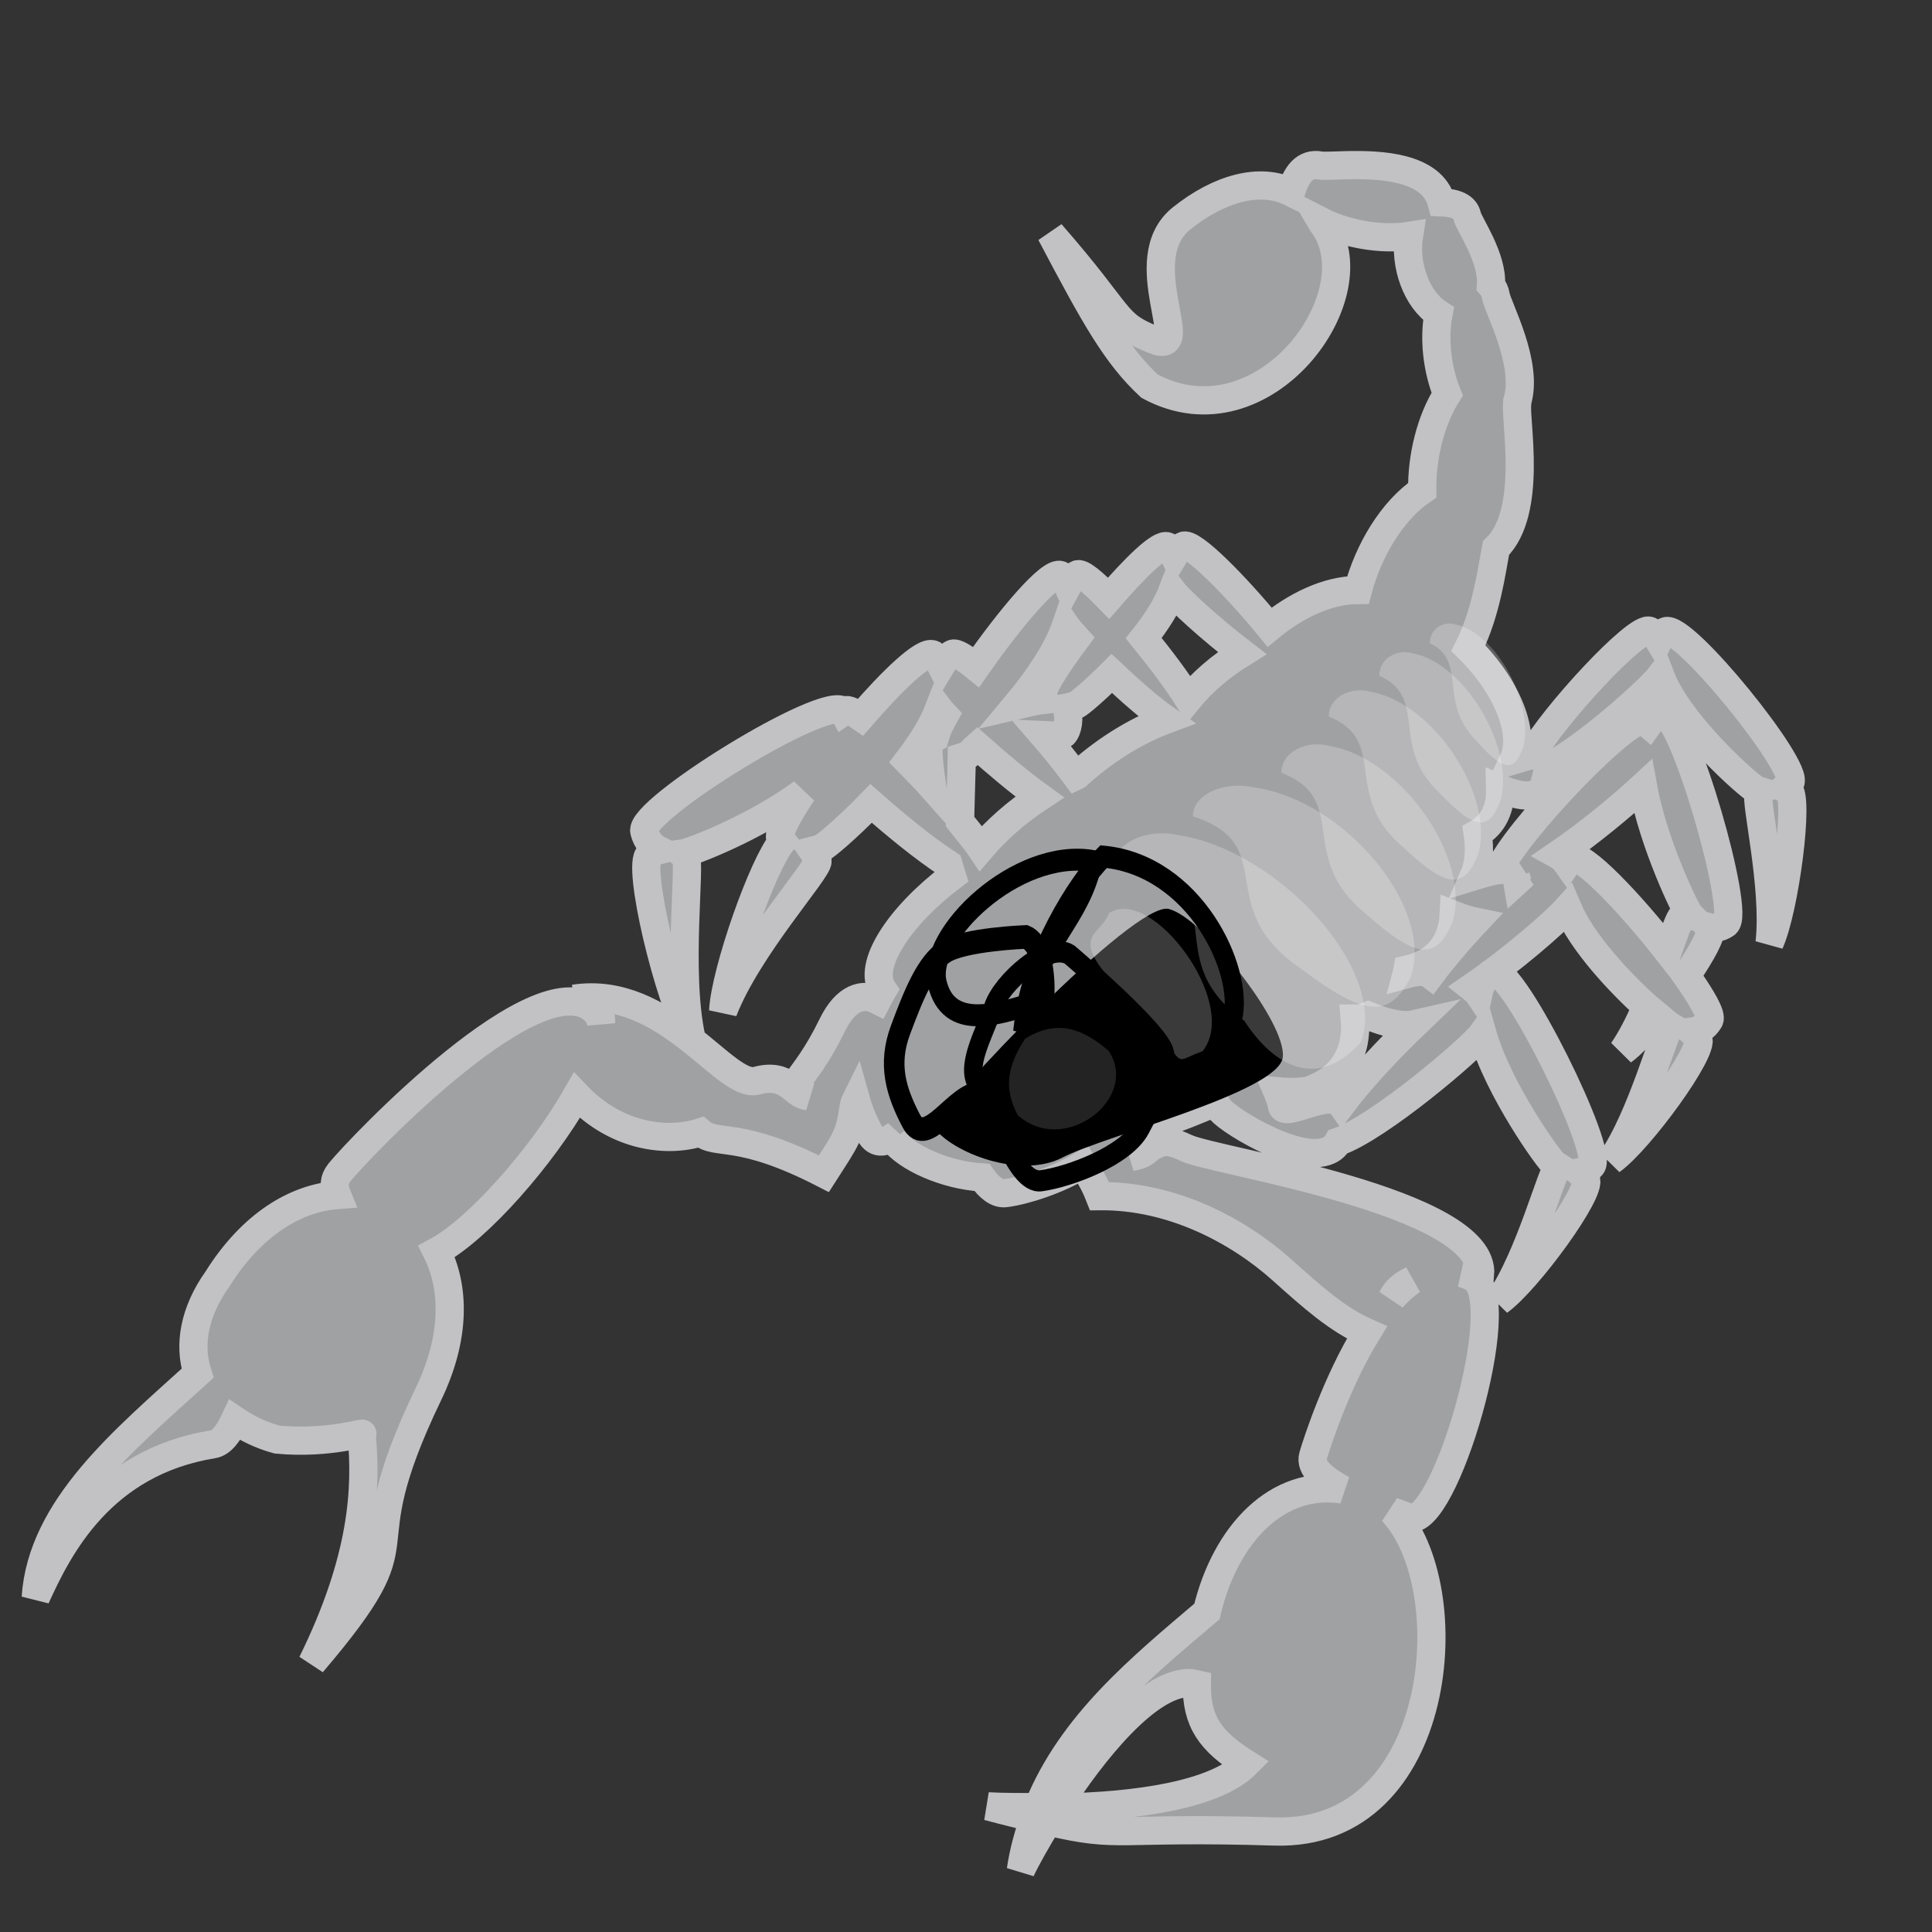 <?xml version="1.0" encoding="UTF-8" standalone="no"?>
<!DOCTYPE svg PUBLIC "-//W3C//DTD SVG 1.0//EN" "http://www.w3.org/TR/2001/REC-SVG-20010904/DTD/svg10.dtd">
<!-- Created with Inkscape (http://www.inkscape.org/) -->
<svg height="437.5" id="svg1" version="1.0" width="437.5" x="0" xmlns="http://www.w3.org/2000/svg" xmlns:xlink="http://www.w3.org/1999/xlink" y="0">
  <rect width="100%" height="100%" fill="#333333" stroke="none"/>
  <title>Scorpion</title>
  <desc>A scorpion exploring the inside of an overturned glass.</desc>
  <defs id="defs3">
    <linearGradient id="linearGradient1595">
      <stop id="stop1596" offset="0" style="stop-color: rgb(151, 68, 47); stop-opacity: 1;"/>
      <stop id="stop1597" offset="1" style="stop-color: rgb(0, 0, 0); stop-opacity: 1;"/>
    </linearGradient>
    <linearGradient id="linearGradient1586">
      <stop id="stop1587" offset="0" style="stop-color: rgb(178, 113, 97); stop-opacity: 1;"/>
      <stop id="stop1588" offset="1" style="stop-color: rgb(0, 0, 0); stop-opacity: 1;"/>
    </linearGradient>
    <linearGradient id="linearGradient1581">
      <stop id="stop1582" offset="0" style="stop-color: rgb(0, 0, 0); stop-opacity: 1;"/>
      <stop id="stop1583" offset="1" style="stop-color: rgb(205, 97, 85); stop-opacity: 1;"/>
    </linearGradient>
    <linearGradient id="linearGradient1498">
      <stop id="stop1499" offset="0" style="stop-color: rgb(0, 0, 0); stop-opacity: 1;"/>
      <stop id="stop1500" offset="1" style="stop-color: rgb(255, 255, 255); stop-opacity: 1;"/>
    </linearGradient>
    <linearGradient id="linearGradient1501" x1="0.254" x2="0.108" xlink:href="#linearGradient1595" y1="1.185" y2="0.086"/>
    <radialGradient cx="0.742" cy="0.309" fx="0.742" fy="0.309" id="radialGradient1502" r="0.353" xlink:href="#linearGradient1586"/>
    <linearGradient id="linearGradient1509" x1="0.352" x2="0.483" xlink:href="#linearGradient1595" y1="0.531" y2="0.589"/>
    <linearGradient id="linearGradient1580" x1="0.896" x2="0.401" xlink:href="#linearGradient1586" y1="0.459" y2="0.603"/>
    <linearGradient id="linearGradient1584" xlink:href="#linearGradient1586"/>
    <radialGradient cx="0.774" cy="0.333" fx="0.774" fy="0.333" id="radialGradient1585" r="0.433" xlink:href="#linearGradient1586"/>
    <radialGradient cx="0.681" cy="0.263" fx="0.681" fy="0.263" id="radialGradient1591" r="0.39" xlink:href="#linearGradient1586"/>
    <linearGradient id="linearGradient1592" x1="0.165" x2="0.434" xlink:href="#linearGradient1586" y1="0.228" y2="1.099"/>
    <linearGradient id="linearGradient1593" x1="0.886" x2="0.369" xlink:href="#linearGradient1586" y1="0.49" y2="0.473"/>
    <radialGradient cx="0.305" cy="0.441" fx="0.305" fy="0.441" id="radialGradient1594" r="0.321" xlink:href="#linearGradient1595"/>
    <radialGradient cx="0.345" cy="0.473" fx="0.345" fy="0.473" id="radialGradient1598" r="0.336" xlink:href="#linearGradient1595"/>
    <radialGradient cx="0.541" cy="0.473" fx="0.541" fy="0.473" id="radialGradient1599" r="0.361" xlink:href="#linearGradient1595"/>
    <radialGradient cx="0.401" cy="0.329" fx="0.401" fy="0.329" id="radialGradient1600" r="0.329" xlink:href="#linearGradient1595"/>
    <radialGradient cx="0.441" cy="0.34" fx="0.441" fy="0.34" id="radialGradient1601" r="0.378" xlink:href="#linearGradient1595"/>
    <radialGradient cx="0.254" cy="0.333" fx="0.254" fy="0.333" id="radialGradient2024" r="0.379" xlink:href="#linearGradient1586"/>
    <radialGradient cx="0.523" cy="0.426" fx="0.523" fy="0.426" id="radialGradient2025" r="0.385" xlink:href="#linearGradient1586"/>
    <radialGradient id="radialGradient2243" xlink:href="#linearGradient1595"/>
  </defs>
  <g id="g2244" transform="translate(-3.35, 7.818)">
    <path d="M 308.278,29.59 C 305.425,29.654 303.186,29.814 302.295,29.652 C 298.809,29.019 296.862,31.664 295.69,35.728 C 288.649,32.232 279.374,34.876 270.94,41.618 C 259.224,50.983 274.135,72.965 264.696,69.165 C 255.256,65.364 258.1,64.229 241.319,45.046 C 251.352,64.095 256.141,72.634 263.682,79.635 C 289.669,93.602 315.009,58.42 302.72,42.677 C 302.625,42.506 302.49,42.407 302.393,42.241 C 308.207,45.226 316.261,46.582 322.402,45.607 C 321.371,52.001 324.031,59.943 329.105,63.213 C 327.976,68.945 328.836,75.933 331.066,81.442 C 327.372,87.26 325.299,95.552 325.41,103.193 C 318.634,107.802 313.258,116.754 310.861,125.785 C 303.836,125.785 296.586,129.474 290.852,134.199 C 283.289,124.968 273.256,114.739 271.333,115.782 C 270.45,116.261 269.779,117.063 269.24,117.963 C 268.872,117.216 268.364,116.524 267.671,115.907 C 265.978,115.162 260.227,120.933 254.397,127.655 C 250.978,124.139 248.167,121.723 247.269,122.264 C 246.37,122.806 245.693,123.707 245.144,124.725 C 244.769,123.883 244.246,123.115 243.542,122.419 C 241.224,121.287 231.905,132.456 224.383,143.235 C 221.855,141.179 219.793,139.825 219.021,140.244 C 217.944,140.828 217.128,141.763 216.471,142.861 C 216.022,141.959 215.413,141.114 214.574,140.368 C 212.488,139.452 205.446,146.24 198.259,154.547 C 196.641,153.409 195.304,152.739 194.728,153.051 C 194.582,153.131 194.507,153.302 194.369,153.394 C 194.329,153.32 194.313,153.25 194.271,153.176 C 190.28,149.392 148.009,175.531 149.25,180.442 C 149.833,182.749 151.12,183.991 152.585,184.711 C 151.831,184.913 151.093,185.214 150.394,185.708 C 147.398,187.829 154.785,218.622 159.908,227.215 C 156.573,212.057 159.898,187.501 158.6,185.958 C 158.434,185.76 158.126,185.629 157.881,185.459 C 159.949,185.177 174.563,179.481 185.051,171.686 C 181.603,176.845 179.365,181.025 180.114,182.218 C 180.242,182.422 180.403,182.476 180.539,182.655 C 176.132,187.828 167.593,212.046 167.101,221.139 C 172.661,206.785 188.687,189.228 188.484,187.142 C 188.416,186.444 187.968,185.634 187.405,184.836 C 188.154,184.65 188.853,184.411 189.432,184.181 C 190.265,183.85 195.172,179.714 200.613,174.116 C 206.102,178.959 212.416,184.171 218.105,187.89 C 218.39,188.913 218.664,189.653 218.955,190.601 C 207.046,199.618 199.569,210.835 203.294,216.309 C 202.855,217.036 202.435,217.837 202.019,218.646 C 198.831,217.015 194.921,217.956 191.819,224.317 C 184.838,238.631 180.558,237.313 186.195,240.397 C 183.009,240.113 181.793,234.959 174.686,236.907 C 167.58,238.855 154.387,215.141 133.36,218.334 C 137.817,218.108 139.541,220.683 139.474,223.819 C 139.262,222.767 138.881,221.856 138.166,221.201 C 126.047,208.742 84.804,252.012 80.231,257.66 C 78.922,259.276 78.902,261.008 79.642,262.802 C 70.473,263.509 60.472,269.236 52.538,281.904 C 47.33,289.238 46.014,296.753 48.092,303.156 C 31.545,318.202 12.804,333.498 11.441,353.949 C 16.587,342.602 26.257,323.331 51.59,319.235 C 53.548,318.919 55.118,316.755 56.527,313.751 C 59.214,315.57 62.314,317.144 66.106,318.176 C 78.227,319.309 86.8,316.099 85.233,316.992 C 86.398,329.099 85.714,345.025 74.019,368.782 C 101.194,336.915 81.021,348.032 100.371,307.861 C 106.623,294.882 106.281,283.643 102.234,275.578 C 111.66,270.498 126.083,254.068 133.981,240.241 C 143.088,249.808 154.632,250.96 162.001,248.592 C 165.739,251.784 170.436,247.937 189.922,257.972 C 195.066,249.948 195.679,249.441 196.657,242.89 C 196.762,242.192 196.96,241.714 197.18,241.269 C 197.898,243.828 198.923,246.33 200.319,248.873 C 201.848,251.656 203.988,250.845 206.368,249.091 C 206.162,249.412 205.622,250.048 205.55,250.244 C 208.659,254.329 217.35,258.305 225.69,258.813 C 227.334,261.076 229.104,262.616 231.052,262.366 C 235.505,261.793 242.982,259.376 248.544,255.946 C 249.43,257.532 250.854,259.263 252.337,263.051 C 268.838,262.882 283.801,270.919 293.696,279.785 C 300.565,285.939 306.213,290.994 312.888,293.932 C 306.043,305.05 301.534,318.983 300.693,321.884 C 299.927,324.523 303.068,327.144 307.362,329.487 C 292.702,327.216 280.841,339.467 276.662,357.096 C 261.745,369.777 246.016,382.569 238.409,401.408 C 234.612,401.38 230.82,401.44 227.064,401.221 C 232.001,402.547 234.296,403.06 237.559,403.87 C 236.236,407.579 235.142,411.472 234.518,415.68 C 235.842,412.885 238.098,408.897 240.697,404.649 C 257.411,408.58 255.424,405.799 292.029,406.923 C 330.55,408.107 334.78,351.274 318.61,334.411 C 319.928,334.899 321.383,335.457 322.468,335.844 C 330.265,338.632 345.743,286.503 336.951,281.53 C 336.184,281.064 335.416,280.857 334.663,280.564 C 335.933,280.641 337.111,280.634 338.521,280.844 C 339.876,264.266 278.414,255.162 272.117,252.207 C 267.599,250.087 266.547,250.572 263.649,252.145 C 262.803,253.197 261.515,253.86 259.53,254.17 C 262.071,253.057 262.508,252.764 263.649,252.145 C 264.502,251.084 264.704,249.348 264.63,247.221 C 269.781,245.449 274.532,243.618 278.591,241.768 C 278.835,242.496 279.354,243.282 280.389,244.198 C 284.575,247.901 302.338,257.99 306.349,250.742 C 315.539,247.597 336.695,229.585 339.044,226.281 C 342.646,238.933 354.126,254.946 355.391,255.853 C 355.641,256.032 355.974,256.224 356.274,256.414 C 356.257,256.421 356.226,256.406 356.209,256.414 C 354.77,257.102 349.849,276.696 342.771,286.858 C 349.207,282.267 364.059,261.862 362.453,259.187 C 362.076,258.559 361.589,258.054 361.08,257.629 C 361.978,257.457 362.856,257.083 363.729,256.196 C 366.744,253.127 346.159,211.466 341.561,212.258 C 339.584,213.33 338.577,215.072 338.128,217.213 C 337.727,216.622 337.136,216.246 336.592,215.81 C 345.751,209.534 355.455,201.08 358.334,197.861 C 361.653,205.701 370.162,214.69 376.153,220.142 C 374.549,223.811 372.788,227.354 370.823,230.176 C 372.838,228.738 375.672,225.614 378.572,222.105 C 379.773,223.098 381.157,224.328 381.613,224.598 C 380.15,225.448 375.254,244.893 368.208,255.011 C 374.644,250.42 389.496,229.984 387.89,227.309 C 387.517,226.688 387.018,226.205 386.517,225.782 C 387.94,225.626 389.343,224.989 390.408,223.196 C 391.073,222.075 388.639,217.985 385.242,213.162 C 388.607,208.177 391.19,203.644 390.506,202.504 C 390.408,202.341 390.255,202.249 390.146,202.099 C 391.365,202.426 392.694,202.4 394.135,201.414 C 397.626,199.024 384.596,153.88 379.945,153.706 C 378.458,154.156 377.429,155.074 376.61,156.23 C 376.292,155.964 376.067,155.58 375.695,155.388 C 372.268,153.62 346.195,180.84 342.869,189.198 C 340.992,189.419 338.935,190.068 337.082,190.632 C 338.253,187.943 338.528,184.606 337.965,180.91 C 341.493,178.908 343.179,175.271 343.065,170.782 C 347.598,172.695 352.176,173.429 353.168,169.38 C 353.604,167.895 353.774,166.789 353.789,165.89 C 362.019,161.851 376.962,148.452 379.357,145.292 C 383.619,156.432 399.69,170.49 401.132,171.062 C 401.444,171.187 401.863,171.287 402.243,171.405 C 402.026,171.587 401.756,171.765 401.622,171.966 C 400.697,173.356 405.5,192.998 404.074,205.683 C 407.514,198.162 410.911,172.328 408.292,170.907 C 408.037,170.769 407.768,170.75 407.507,170.657 C 407.935,170.309 408.385,170.023 408.749,169.442 C 410.908,165.999 384.548,133.369 380.534,135.133 C 379.857,135.736 379.331,136.432 378.964,137.159 C 378.429,136.273 377.776,135.513 376.905,135.04 C 374.209,133.577 354.917,154.437 350.127,163.21 C 348.756,163.482 347.277,164.023 346.041,164.394 C 348.909,158.433 344.751,147.709 335.872,138.966 C 339.969,130.791 341.16,121.2 342.117,116.312 C 350.571,108.08 346.369,87.241 346.923,83.623 C 346.947,83.472 346.877,83.365 346.891,83.218 C 349.62,74.58 342.468,61.78 342.052,59.099 C 341.9,58.125 341.516,57.396 340.973,56.793 C 341.453,50.532 335.944,42.865 335.578,41.088 C 335.145,38.982 332.935,38.123 329.791,38.003 C 327.608,29.867 315.839,29.418 308.278,29.59 z M 268.848,126.034 C 270.449,128.149 277.274,134.42 284.607,140.057 C 279.724,143.078 275.522,146.732 272.477,150.465 C 269.901,146.354 266.193,141.421 262.342,136.691 C 265.148,133.168 267.529,129.481 268.848,126.034 z M 244.719,133.918 C 245.129,134.52 246.023,135.529 247.106,136.723 C 242.417,143.034 238.628,148.865 239.455,150.184 C 239.582,150.386 239.745,150.448 239.88,150.621 C 238.132,150.818 235.771,151.39 233.472,151.929 C 238.055,146.456 242.673,139.851 244.719,133.918 z M 255.116,144.7 C 259.283,148.618 263.539,152.377 267.442,155.139 C 259.797,157.992 252.769,162.712 247.204,167.791 C 247.138,167.821 247.073,167.853 247.008,167.884 C 244.82,164.949 242.401,161.864 239.619,158.66 C 242.046,158.781 243.842,158.791 244.163,158.473 C 245.148,157.499 245.66,154.86 244.882,152.428 C 245.703,152.277 246.464,152.047 247.073,151.805 C 247.696,151.557 251.147,148.665 255.116,144.7 z M 215.98,152.74 C 216.207,153.039 216.873,153.69 217.288,154.142 C 216.407,155.74 215.608,157.287 215.163,158.442 C 214.623,158.744 213.68,159.056 213.266,159.346 C 213.828,159.203 214.472,159.148 215.065,159.034 C 215.04,159.114 215.054,159.145 215.032,159.221 C 214.722,159.376 214.411,159.462 214.116,159.689 C 213.212,160.386 213.634,164.95 214.443,170.346 C 212.524,168.17 210.804,166.575 208.885,164.581 C 211.924,160.636 214.514,156.564 215.98,152.74 z M 224.677,161.122 C 229.049,164.99 233.892,169.13 238.768,172.652 C 233.397,176.189 228.924,180.22 225.462,184.275 C 224.26,182.482 222.401,180.333 220.754,178.23 C 220.886,172.109 221.094,166.959 221.146,163.646 C 221.631,163.491 222.131,163.319 222.519,163.147 C 222.712,163.062 224.03,161.691 224.677,161.122 z M 375.401,170.283 C 377.675,182.977 385,198.302 385.994,199.357 C 386.066,199.433 386.178,199.527 386.255,199.606 C 385.489,199.481 384.752,199.465 384.261,199.7 C 383.71,199.963 382.52,203.401 381.024,207.615 C 372.695,196.982 361.705,185.269 359.151,186.456 C 358.741,186.839 358.532,187.307 358.236,187.734 C 357.659,186.914 356.943,186.214 356.078,185.74 C 363.257,180.845 370.759,174.573 375.401,170.283 z M 348.558,190.133 C 348.071,190.551 347.437,191.262 346.923,191.723 C 346.872,191.425 346.791,191.18 346.694,190.944 C 347.275,190.728 347.893,190.455 348.558,190.133 z M 332.538,199.357 C 334.232,200.019 335.875,200.595 337.474,200.915 C 333.593,205.055 330.052,209.253 327.306,212.912 C 326.068,211.957 324.064,212.194 321.879,212.788 C 321.971,212.446 322.008,212.083 322.075,211.728 C 328.837,210.205 332.227,205.55 332.538,199.357 z M 313.215,222.198 C 317.06,223.776 320.849,224.745 323.677,224.099 C 317.764,229.77 311.409,236.559 307.101,242.298 C 304.445,238.57 294.112,245.562 293.631,242.578 C 293.488,241.695 293.102,240.5 292.584,239.306 C 294.601,239.497 296.804,239.538 299.418,239.213 C 307.482,236.601 310.823,230.392 310.142,222.853 C 311.256,222.854 312.276,222.627 313.215,222.198 z M 323.121,282.091 C 321.547,283.148 320.055,284.544 318.61,286.111 C 319.388,284.482 320.87,283.107 323.121,282.091 z M 272.51,373.3 C 273.151,373.287 273.761,373.48 274.373,373.612 C 274.284,381.951 277.303,386.404 285.555,391.592 C 278.637,398.514 261.195,401.255 242.626,401.501 C 250.995,388.501 263.158,373.49 272.51,373.3 z " id="path2094" style="fill: rgb(160, 161, 163); fill-rule: evenodd; stroke: rgb(194, 194, 197); stroke-width: 6.388;"/>
    <g id="g2026" transform="matrix(0.994, 0, 0, 1, 0.17, 0)">
      <path d="M 337.335,116.586 C 326.244,109.696 330.56,76.919 343.059,71.68 C 348.682,73.211 352.394,75.814 351.716,80.438 C 351.037,85.062 357.875,117.85 337.335,116.586 z " id="path1522" style="fill: url(&quot;#radialGradient1585&quot;) rgb(0, 0, 0); fill-opacity: 1; fill-rule: evenodd; stroke-width: 8.075;"/>
      <path d="M 291.127,508.789 C 301.307,521.004 337.952,533.219 360.346,523.04 C 382.741,512.861 476.39,492.502 478.426,476.215 C 480.462,459.928 435.673,411.068 417.35,406.996 C 399.028,402.924 295.199,498.61 291.127,508.789 z " id="path1511" style="fill-rule: evenodd; stroke-width: 15;" transform="matrix(0.425, 0, 0, 0.485, 92.112, 0.625)"/>
      <g id="g1626" transform="matrix(0.425, 0, 0, 0.485, 102.508, -2.868)">
        <path d="M 726.902,264.418 C 701.168,258.467 659.666,264.998 657.029,262.616 C 654.392,260.233 652.91,252.987 656.452,247.399 C 659.993,241.811 712.26,255.05 726.902,264.418 z " id="path1564" style="fill: url(&quot;#radialGradient1585&quot;) rgb(0, 0, 0); fill-opacity: 1; fill-rule: evenodd; stroke-width: 8.075;" transform="matrix(-1, 0, 0, 1, 1011.04, 63.754)"/>
        <path d="M 603.773,174.626 C 579.958,193.975 645.955,247.237 650.39,248.847 C 654.825,250.457 662.768,252.615 667.654,245.5 C 672.54,238.386 612.857,170.979 603.773,174.626 z " id="path1565" style="fill: url(&quot;#radialGradient1585&quot;) rgb(0, 0, 0); fill-opacity: 1; fill-rule: evenodd; stroke-width: 8.075;" transform="matrix(-1, 0, 0, 1, 1011.04, 63.754)"/>
        <path d="M 532.44,239.872 C 540.252,248.207 602.146,197.601 603.348,193.433 C 604.55,189.266 602.747,177.954 595.536,174.382 C 588.325,170.809 528.233,232.132 532.44,239.872 z " id="path1566" style="fill: url(&quot;#radialGradient1585&quot;) rgb(0, 0, 0); fill-opacity: 1; fill-rule: evenodd; stroke-width: 8.075;" transform="matrix(-1, 0, 0, 1, 1011.04, 63.754)"/>
      </g>
      <g id="g1619" transform="matrix(0.425, 0, 0, 0.485, 96.392, -1.471)">
        <path d="M 652.019,312.959 C 657.97,287.225 651.439,245.722 653.821,243.086 C 656.204,240.449 663.45,238.967 669.038,242.508 C 674.626,246.05 661.387,298.316 652.019,312.959 z " id="path1569" style="fill: url(&quot;#radialGradient1585&quot;) rgb(0, 0, 0); fill-opacity: 1; fill-rule: evenodd; stroke-width: 8.075;" transform="matrix(-1.021, 0, 0, 1.134, 983.488, 50.85)"/>
        <path d="M 603.773,174.626 C 579.958,193.975 645.955,247.237 650.39,248.847 C 654.825,250.457 662.768,252.615 667.654,245.5 C 672.54,238.386 612.857,170.979 603.773,174.626 z " id="path1570" style="fill: url(&quot;#radialGradient1585&quot;) rgb(0, 0, 0); fill-opacity: 1; fill-rule: evenodd; stroke-width: 8.075;" transform="matrix(-1.021, 0, 0, 1.134, 983.488, 50.85)"/>
        <path d="M 532.44,239.872 C 540.252,248.207 602.146,197.601 603.348,193.433 C 604.55,189.266 602.747,177.954 595.536,174.382 C 588.325,170.809 528.233,232.132 532.44,239.872 z " id="path1571" style="fill: url(&quot;#radialGradient1585&quot;) rgb(0, 0, 0); fill-opacity: 1; fill-rule: evenodd; stroke-width: 8.075;" transform="matrix(-1.021, 0, 0, 1.134, 983.488, 50.85)"/>
      </g>
      <g id="g1612" transform="matrix(0.425, 0, 0, 0.485, 92.112, 0.625)">
        <path d="M 691.766,311.424 C 681.458,287.108 651.786,257.379 652.163,253.844 C 652.541,250.31 657.532,244.848 664.133,244.426 C 670.734,244.003 690.739,294.069 691.766,311.424 z " id="path1573" style="fill: url(&quot;#radialGradient1585&quot;) rgb(0, 0, 0); fill-opacity: 1; fill-rule: evenodd; stroke-width: 8.075;" transform="matrix(-1.221, 0, 0, 1.22, 1048.47, 68.733)"/>
        <path d="M 603.773,174.626 C 579.958,193.975 645.955,247.237 650.39,248.847 C 654.825,250.457 662.768,252.615 667.654,245.5 C 672.54,238.386 612.857,170.979 603.773,174.626 z " id="path1574" style="fill: url(&quot;#radialGradient1585&quot;) rgb(0, 0, 0); fill-opacity: 1; fill-rule: evenodd; stroke-width: 8.075;" transform="matrix(-1.221, 0, 0, 1.22, 1048.47, 68.733)"/>
        <path d="M 532.44,239.872 C 540.252,248.207 602.146,197.601 603.348,193.433 C 604.55,189.266 602.747,177.954 595.536,174.382 C 588.325,170.809 528.233,232.132 532.44,239.872 z " id="path1575" style="fill: url(&quot;#radialGradient1585&quot;) rgb(0, 0, 0); fill-opacity: 1; fill-rule: evenodd; stroke-width: 8.075;" transform="matrix(-1.221, 0, 0, 1.22, 1048.47, 68.733)"/>
      </g>
      <g id="g1605" transform="matrix(0.425, 0, 0, 0.485, 92.112, 0.625)">
        <path d="M 660.085,300.024 C 666.268,274.345 660.112,232.785 662.519,230.17 C 664.925,227.555 672.185,226.138 677.74,229.73 C 683.295,233.322 669.585,285.467 660.085,300.024 z " id="path1577" style="fill: url(&quot;#radialGradient1585&quot;) rgb(0, 0, 0); fill-opacity: 1; fill-rule: evenodd; stroke-width: 8.075;" transform="matrix(-1.221, 0, 0, 1.22, 993.5, 95.199)"/>
        <path d="M 596.389,174.633 C 580.18,200.694 659.925,229.519 664.643,229.594 C 669.36,229.67 677.573,229.119 679.873,220.799 C 682.174,212.48 603.788,168.223 596.389,174.633 z " id="path1578" style="fill: url(&quot;#radialGradient1585&quot;) rgb(0, 0, 0); fill-opacity: 1; fill-rule: evenodd; stroke-width: 8.075;" transform="matrix(-1.221, 0, 0, 1.22, 993.5, 95.199)"/>
        <path d="M 532.44,239.872 C 540.252,248.207 602.146,197.601 603.348,193.433 C 604.55,189.266 602.747,177.954 595.536,174.382 C 588.325,170.809 528.233,232.132 532.44,239.872 z " id="path1579" style="fill: url(&quot;#radialGradient1585&quot;) rgb(0, 0, 0); fill-opacity: 1; fill-rule: evenodd; stroke-width: 8.075;" transform="matrix(-1.221, 0, 0, 1.22, 993.5, 95.199)"/>
      </g>
      <g id="g1634" transform="matrix(0.425, 0, 0, 0.485, 92.112, 0.625)">
        <path d="M 657.023,320.377 C 660.25,294.161 649.415,253.57 651.509,250.698 C 653.602,247.826 660.654,245.595 666.582,248.533 C 672.509,251.47 664.808,304.835 657.023,320.377 z " id="path1554" style="fill: url(&quot;#radialGradient1585&quot;) rgb(0, 0, 0); fill-opacity: 1; fill-rule: evenodd; stroke-width: 8.075;" transform="translate(83.364, 96.328)"/>
        <path d="M 603.773,174.626 C 579.958,193.975 645.955,247.237 650.39,248.847 C 654.825,250.457 662.768,252.615 667.654,245.5 C 672.54,238.386 612.857,170.979 603.773,174.626 z " id="path1555" style="fill: url(&quot;#radialGradient1585&quot;) rgb(0, 0, 0); fill-opacity: 1; fill-rule: evenodd; stroke-width: 8.075;" transform="translate(83.364, 96.328)"/>
        <path d="M 532.44,239.872 C 540.252,248.207 602.146,197.601 603.348,193.433 C 604.55,189.266 602.747,177.954 595.536,174.382 C 588.325,170.809 528.233,232.132 532.44,239.872 z " id="path1556" style="fill: url(&quot;#radialGradient1585&quot;) rgb(0, 0, 0); fill-opacity: 1; fill-rule: evenodd; stroke-width: 8.075;" transform="translate(83.364, 96.328)"/>
        <path d="M 503.12,221.793 C 497.444,228.462 491.253,231.027 498.476,237.182 C 505.7,243.337 537.689,260.778 541.817,245.389 C 550.072,219.742 521.178,240.773 520.146,234.617 C 519.115,228.462 511.375,214.099 503.12,221.793 z " id="path1557" style="fill: url(&quot;#radialGradient1585&quot;) rgb(0, 0, 0); fill-opacity: 1; fill-rule: evenodd; stroke-width: 8.075;" transform="translate(83.364, 96.328)"/>
      </g>
      <path d="M 601.178,386.856 C 610.465,396.281 684.049,339.058 685.478,334.346 C 686.906,329.634 684.763,316.843 676.19,312.803 C 667.617,308.764 596.177,378.104 601.178,386.856 z " id="path1534" style="fill: url(&quot;#radialGradient1585&quot;) rgb(0, 0, 0); fill-opacity: 1; fill-rule: evenodd; stroke-width: 8.075;" transform="matrix(0.425, 0, 0, 0.485, 92.112, 0.625)"/>
      <path d="M 665.178,467.32 C 681.195,446.318 692.328,405.806 695.584,404.384 C 698.841,402.962 706.055,404.594 709.69,410.122 C 713.324,415.65 679.743,457.832 665.178,467.32 z " id="path1532" style="fill: url(&quot;#radialGradient1585&quot;) rgb(0, 0, 0); fill-opacity: 1; fill-rule: evenodd; stroke-width: 8.075;" transform="matrix(0.425, 0, 0, 0.485, 92.112, 0.625)"/>
      <path d="M 638.767,377.007 C 613.613,398.434 686.172,455.144 690.995,456.816 C 695.819,458.488 704.438,460.694 709.515,452.883 C 714.591,445.071 648.461,372.89 638.767,377.007 z " id="path1539" style="fill: url(&quot;#radialGradient1585&quot;) rgb(0, 0, 0); fill-opacity: 1; fill-rule: evenodd; stroke-width: 8.075;" transform="matrix(0.425, 0, 0, 0.485, 92.112, 0.625)"/>
      <path d="M 685.825,309.275 C 653.976,318.079 695.806,400.121 699.473,403.674 C 703.139,407.226 710.021,412.865 717.921,407.927 C 725.821,402.989 696.35,309.636 685.825,309.275 z " id="path1535" style="fill: url(&quot;#radialGradient1585&quot;) rgb(0, 0, 0); fill-opacity: 1; fill-rule: evenodd; stroke-width: 8.075;" transform="matrix(0.425, 0, 0, 0.485, 92.112, 0.625)"/>
      <path d="M 555.943,368.542 C 548.085,377.293 539.512,380.659 549.514,388.738 C 559.515,396.816 603.808,419.705 609.524,399.509 C 620.954,365.849 580.947,393.45 579.519,385.372 C 578.09,377.293 567.374,358.443 555.943,368.542 z " id="path1533" style="fill: url(&quot;#radialGradient1585&quot;) rgb(0, 0, 0); fill-opacity: 1; fill-rule: evenodd; stroke-width: 8.075;" transform="matrix(0.425, 0, 0, 0.485, 92.112, 0.625)"/>
      <path d="M 659.245,518.638 C 675.262,497.636 686.395,457.125 689.651,455.702 C 692.908,454.28 700.123,455.912 703.757,461.44 C 707.391,466.968 673.81,509.15 659.245,518.638 z " id="path1536" style="fill: url(&quot;#radialGradient1585&quot;) rgb(0, 0, 0); fill-opacity: 1; fill-rule: evenodd; stroke-width: 8.075;" transform="matrix(0.425, 0, 0, 0.485, 92.112, 0.625)"/>
      <path d="M 513.699,416.384 C 505.841,425.136 497.268,428.502 507.27,436.58 C 517.271,444.659 561.564,467.548 567.28,447.352 C 578.71,413.691 538.703,441.293 537.275,433.214 C 535.846,425.136 525.13,406.286 513.699,416.384 z " id="path1537" style="fill: url(&quot;#radialGradient1585&quot;) rgb(0, 0, 0); fill-opacity: 1; fill-rule: evenodd; stroke-width: 8.075;" transform="matrix(0.425, 0, 0, 0.485, 92.112, 0.625)"/>
      <path d="M 556.564,449.371 C 565.851,458.796 639.435,401.574 640.863,396.861 C 642.292,392.149 640.149,379.358 631.576,375.319 C 623.003,371.279 551.563,440.62 556.564,449.371 z " id="path1538" style="fill: url(&quot;#radialGradient1585&quot;) rgb(0, 0, 0); fill-opacity: 1; fill-rule: evenodd; stroke-width: 8.075;" transform="matrix(0.425, 0, 0, 0.485, 92.112, 0.625)"/>
      <path d="M 601.668,584.488 C 617.686,563.486 628.818,522.974 632.075,521.552 C 635.332,520.13 642.546,521.762 646.18,527.29 C 649.815,532.818 616.234,575 601.668,584.488 z " id="path1531" style="fill: url(&quot;#radialGradient1585&quot;) rgb(0, 0, 0); fill-opacity: 1; fill-rule: evenodd; stroke-width: 8.075;" transform="matrix(0.425, 0, 0, 0.485, 92.112, 0.625)"/>
      <path d="M 466.913,476.126 C 459.055,484.878 450.482,488.244 460.484,496.322 C 470.485,504.401 514.779,527.29 520.494,507.094 C 531.924,473.433 491.918,501.035 490.489,492.956 C 489.06,484.878 478.344,466.028 466.913,476.126 z " id="path1528" style="fill: url(&quot;#radialGradient1585&quot;) rgb(0, 0, 0); fill-opacity: 1; fill-rule: evenodd; stroke-width: 8.075;" transform="matrix(0.425, 0, 0, 0.485, 92.112, 0.625)"/>
      <path d="M 344.406,87.134 C 334.427,85.255 330.188,59.47 338.454,51.863 C 343.064,51.349 346.472,52.2 347.017,55.858 C 347.562,59.516 360.253,82.018 344.406,87.134 z " id="path1524" style="fill: url(&quot;#radialGradient1585&quot;) rgb(0, 0, 0); fill-opacity: 1; fill-rule: evenodd; stroke-width: 8.075;"/>
      <path d="M 320.108,145.047 C 308.12,133.025 322.247,97.907 339.227,96.86 C 345.828,100.753 349.761,105.11 347.681,110.037 C 345.601,114.965 345.376,154.41 320.108,145.047 z " id="path1523" style="fill: url(&quot;#radialGradient1585&quot;) rgb(0, 0, 0); fill-opacity: 1; fill-rule: evenodd; stroke-width: 8.075;"/>
      <path d="M 463.784,310.365 C 445.137,300.047 489.144,251.635 529.423,251.635 C 598.045,262.746 635.484,335.749 593.57,340.523 C 550.181,345.466 578.652,278.619 510.03,278.619 C 489.091,278.619 482.431,320.682 463.784,310.365 z " id="path900" style="fill: url(&quot;#radialGradient1601&quot;) rgb(0, 0, 0); fill-opacity: 1; fill-rule: evenodd; stroke: url(&quot;#linearGradient1501&quot;) rgb(0, 0, 0); stroke-width: 6.952;" transform="matrix(0.425, 0, 0, 0.485, 92.112, 0.625)"/>
      <path d="M 328.941,137.832 C 328.941,134.557 332.086,132.686 334.881,133.622 C 343.967,135.493 352.702,151.4 350.256,161.225 C 348.16,167.307 345.714,166.839 339.424,159.821 C 330.688,150.932 337.639,141.99 328.941,137.832 z " id="path2017" style="fill: rgb(255, 255, 255); fill-opacity: 0.229; fill-rule: evenodd; stroke-width: 1pt;"/>
      <path d="M 436.412,331.955 C 414.608,320.74 466.066,268.114 513.162,268.114 C 593.401,280.192 629.034,363.62 580.025,368.81 C 529.291,374.183 570.725,297.446 490.486,297.446 C 466.003,297.446 458.216,343.17 436.412,331.955 z " id="path1513" style="fill: url(&quot;#radialGradient1601&quot;) rgb(0, 0, 0); fill-opacity: 1; fill-rule: evenodd; stroke: url(&quot;#linearGradient1501&quot;) rgb(0, 0, 0); stroke-width: 6.952;" transform="matrix(0.425, 0, 0, 0.485, 92.112, 0.625)"/>
      <path d="M 317.424,145.209 C 317.424,141.273 321.507,139.024 325.136,140.148 C 336.929,142.398 348.269,161.517 345.094,173.325 C 342.372,180.636 339.197,180.073 331.032,171.639 C 319.692,160.954 328.716,150.206 317.424,145.209 z " id="path2016" style="fill: rgb(255, 255, 255); fill-opacity: 0.229; fill-rule: evenodd; stroke-width: 1pt;"/>
      <path d="M 414.45,358.136 C 391.431,344.903 445.755,282.809 495.476,282.809 C 580.185,297.06 620.293,392.729 568.553,398.853 C 514.992,405.192 556.246,317.419 471.536,317.419 C 445.69,317.419 437.469,371.369 414.45,358.136 z " id="path1512" style="fill: url(&quot;#radialGradient1601&quot;) rgb(0, 0, 0); fill-opacity: 1; fill-rule: evenodd; stroke: url(&quot;#linearGradient1501&quot;) rgb(0, 0, 0); stroke-width: 6.952;" transform="matrix(0.425, 0, 0, 0.485, 92.112, 0.625)"/>
      <path d="M 305.908,154.446 C 305.908,150.069 310.928,147.568 315.39,148.818 C 329.891,151.319 343.835,172.58 339.931,185.711 C 336.584,193.84 332.68,193.215 322.641,183.835 C 308.697,171.955 319.792,160.003 305.908,154.446 z " id="path2015" style="fill: rgb(255, 255, 255); fill-opacity: 0.229; fill-rule: evenodd; stroke-width: 1pt;"/>
      <path d="M 366.298,385.523 C 338.42,371.618 404.213,306.374 464.43,306.374 C 567.021,321.348 612.813,423.805 550.151,430.239 C 485.284,436.9 538.028,342.74 435.436,342.74 C 404.133,342.74 394.177,399.428 366.298,385.523 z " id="path1503" style="fill: url(&quot;#radialGradient1601&quot;) rgb(0, 0, 0); fill-opacity: 1; fill-rule: evenodd; stroke: url(&quot;#linearGradient1501&quot;) rgb(0, 0, 0); stroke-width: 6.952;" transform="matrix(0.425, 0, 0, 0.485, 92.112, 0.625)"/>
      <path d="M 295.111,167.182 C 295.111,162.437 300.86,159.726 305.97,161.082 C 322.578,163.793 338.548,186.838 334.076,201.071 C 330.244,209.883 325.772,209.205 314.274,199.038 C 298.305,186.16 311.012,173.205 295.111,167.182 z " id="path2014" style="fill: rgb(255, 255, 255); fill-opacity: 0.229; fill-rule: evenodd; stroke-width: 1pt;"/>
      <path d="M 328.219,409.55 C 298.64,395.197 368.447,327.852 432.339,327.852 C 541.192,343.308 592.436,442.825 525.95,451.503 C 457.123,458.379 510.429,365.389 401.577,365.389 C 368.363,365.389 357.799,423.902 328.219,409.55 z " id="path1504" style="fill: url(&quot;#radialGradient1601&quot;) rgb(0, 0, 0); fill-opacity: 1; fill-rule: evenodd; stroke: url(&quot;#linearGradient1501&quot;) rgb(0, 0, 0); stroke-width: 6.952;" transform="matrix(0.425, 0, 0, 0.485, 92.112, 0.625)"/>
      <path d="M 274.957,177.038 C 274.957,171.926 282.269,169.005 288.768,170.466 C 309.889,173.387 330.199,198.216 324.512,213.552 C 319.638,223.046 313.951,222.316 299.328,211.361 C 279.019,197.486 295.18,183.528 274.957,177.038 z " id="path2013" style="fill: rgb(255, 255, 255); fill-opacity: 0.229; fill-rule: evenodd; stroke-width: 1pt;"/>
      <path d="M 290.907,442.738 C 260.357,427.938 332.455,358.491 398.443,358.491 C 510.867,374.429 562.275,468.629 503.535,486 C 422.697,495.187 479.095,397.199 366.671,397.199 C 332.368,397.199 321.457,457.538 290.907,442.738 z " id="path1505" style="fill: url(&quot;#radialGradient1601&quot;) rgb(0, 0, 0); fill-opacity: 1; fill-rule: evenodd; stroke: url(&quot;#linearGradient1501&quot;) rgb(0, 0, 0); stroke-width: 6.952;" transform="matrix(0.425, 0, 0, 0.485, 92.112, 0.625)"/>
      <path d="M 376.633,384.602 C 370.526,411.068 348.131,423.283 342.024,451.785 C 325.737,455.857 299.271,464 293.163,441.606 C 287.056,419.211 335.916,378.494 376.633,384.602 z " id="path1506" style="fill: url(&quot;#radialGradient1600&quot;) rgb(0, 0, 0); fill-rule: evenodd; stroke: rgb(0, 0, 0); stroke-width: 10.25;" transform="matrix(0.425, 0, 0, 0.485, 92.112, 0.625)"/>
      <path d="M 256.963,188.434 C 256.963,182.881 264.691,179.708 271.56,181.295 C 293.885,184.468 319.3,211.439 313.29,228.098 C 303.4,239.2 293.44,233.668 286.671,223.349 C 265.205,208.277 287.875,192.401 256.963,188.434 z " id="path1894" style="fill: rgb(255, 255, 255); fill-opacity: 0.229; fill-rule: evenodd; stroke-width: 1pt;"/>
      <path d="M 382.349,382.566 C 368.098,394.781 343.668,429.391 339.596,459.928 C 355.883,464 445.461,480.287 451.568,457.893 C 457.676,435.498 431.21,386.638 382.349,382.566 z " id="path1507" style="fill: url(&quot;#radialGradient1599&quot;) rgb(0, 0, 0); fill-rule: evenodd; stroke: rgb(0, 0, 0); stroke-width: 10.25;" transform="matrix(0.425, 0, 0, 0.485, 92.112, 0.625)"/>
      <path d="M 217.369,229.643 C 214.545,239.735 208.182,233.596 207.241,240.166 C 206.3,246.735 205.712,247.235 200.766,255.281 C 182.032,245.218 177.497,249.087 173.903,245.886 C 165.48,248.709 151.351,246.696 142.277,231.236 C 151.007,233.318 157.528,214.94 146.394,215.529 C 166.61,212.327 179.282,236.104 186.114,234.151 C 192.947,232.197 194.105,237.372 197.168,237.657 C 191.748,234.564 195.871,235.872 202.582,221.518 C 209.293,207.164 220.194,219.55 217.369,229.643 z " id="path1518" style="fill: url(&quot;#radialGradient2024&quot;) rgb(0, 0, 0); fill-opacity: 1; fill-rule: evenodd; stroke-width: 6.25;"/>
      <path d="M 340.592,420.057 C 354.145,424.821 352.36,459.933 344.405,472.092 C 336.449,484.25 328.288,494.007 315.7,493.384 C 303.111,492.761 287.406,519.481 279.287,505.981 C 271.168,492.482 266.535,479.7 273.527,463.401 C 280.519,447.101 287.121,432.693 297.393,426.925 C 307.665,421.157 340.592,420.057 340.592,420.057 z " id="path1508" style="fill: url(&quot;#radialGradient1598&quot;) rgb(0, 0, 0); fill-opacity: 1; fill-rule: evenodd; stroke: rgb(0, 0, 0); stroke-width: 11.038;" transform="matrix(0.425, 0, 0, 0.485, 92.112, 0.625)"/>
      <path d="M 255.82,198.994 C 265.489,192.502 285.818,219.382 277.194,230.201 C 269.11,233.143 274.945,234.319 261.542,219.227 C 244.724,203.839 254.027,204.37 255.82,198.994 z " id="path2018" style="fill: rgb(255, 255, 255); fill-opacity: 0.229; fill-rule: evenodd; stroke-width: 1pt;"/>
      <path d="M 364.135,428.299 C 352.524,421.905 327.434,441.473 323.111,453.062 C 318.787,464.652 307.277,481.517 315.231,489.449 C 323.184,497.381 333.94,535.641 348.825,533.894 C 363.709,532.146 394.308,522.381 402.289,509.254 C 410.269,496.127 417.073,484.246 415.258,474.486 C 413.443,464.725 364.135,428.299 364.135,428.299 z " id="path1510" style="fill: url(&quot;#radialGradient1594&quot;) rgb(0, 0, 0); fill-opacity: 1; fill-rule: evenodd; stroke: rgb(0, 0, 0); stroke-width: 9.875;" transform="matrix(0.425, 0, 0, 0.485, 92.112, 0.625)"/>
      <path d="M 368.49,486.394 C 368.49,502.681 388.848,500.645 386.812,510.825 C 384.777,521.004 390.884,521.004 396.992,535.255 C 434.336,534.906 468.247,551.542 490.641,569.865 C 513.035,588.187 529.322,602.438 555.788,604.474 C 533.394,588.187 547.296,565.938 592.085,572.045 C 595.151,537.785 456.032,518.968 441.781,512.861 C 427.53,506.753 433.637,508.789 413.279,516.932 C 427.53,514.896 427.53,506.753 421.422,482.323 C 415.314,457.893 368.49,470.108 368.49,486.394 z " id="path1514" style="fill: url(&quot;#radialGradient1585&quot;) rgb(0, 0, 0); fill-opacity: 1; fill-rule: evenodd; stroke-width: 8.075;" transform="matrix(0.425, 0, 0, 0.485, 92.112, 0.625)"/>
      <path d="M 588.469,573.488 C 608.366,583.765 573.368,691.449 555.721,685.688 C 538.074,679.926 502.781,668.404 506.442,656.88 C 510.102,645.357 543.932,548.807 588.469,573.488 z " id="path1515" style="fill: url(&quot;#radialGradient1585&quot;) rgb(0, 0, 0); fill-opacity: 1; fill-rule: evenodd; stroke-width: 8.075;" transform="matrix(0.425, 0, 0, 0.485, 92.112, 0.625)"/>
      <path d="M 315.431,327.172 C 340.556,328.552 342.012,406.037 298.941,404.657 C 255.869,403.277 270.168,408.374 236.466,398.933 C 259.199,400.313 284.194,398.149 292.699,389.273 C 282.177,382.373 280.533,376.837 282.926,361.673 C 285.319,339.593 298.681,323.032 315.431,327.172 z " id="path1516" style="fill: url(&quot;#radialGradient1591&quot;) rgb(0, 0, 0); fill-opacity: 1; fill-rule: evenodd; stroke-width: 7.646;"/>
      <path d="M 309.449,327.172 C 292.101,356.153 249.627,371.333 243.645,413.423 C 250.225,398.933 276.547,356.153 287.913,376.163 C 295.69,371.333 300.476,343.043 309.449,327.172 z " id="path1517" style="fill: url(&quot;#linearGradient1593&quot;) rgb(0, 0, 0); fill-opacity: 1; fill-rule: evenodd; stroke-width: 6.775;"/>
      <path d="M 150.992,218.393 C 160.71,227.671 119.156,280.458 109.885,274.073 C 100.614,267.687 90.898,260.639 95.295,254.975 C 99.692,249.31 139.34,205.898 150.992,218.393 z " id="path1519" style="fill: url(&quot;#radialGradient2025&quot;) rgb(0, 0, 0); fill-opacity: 1; fill-rule: evenodd; stroke-width: 6.25;"/>
      <path d="M 68.674,279.279 C 91.768,240.817 133.274,265.025 114.67,305.31 C 96.067,345.595 115.452,334.447 89.325,366.403 C 100.569,342.579 101.236,326.597 100.116,314.455 C 101.623,313.56 93.365,316.797 81.713,315.66 C 63.619,310.528 58.329,294.475 68.674,279.279 z " id="path1520" style="fill: url(&quot;#radialGradient1502&quot;) rgb(0, 0, 0); fill-opacity: 1; fill-rule: evenodd; stroke-width: 8.075;"/>
      <path d="M 338.182,61.406 C 328.204,59.987 323.964,40.519 332.231,34.776 C 336.84,34.388 340.248,35.03 340.793,37.792 C 341.338,40.554 354.029,57.543 338.182,61.406 z " id="path1525" style="fill: url(&quot;#radialGradient1585&quot;) rgb(0, 0, 0); fill-opacity: 1; fill-rule: evenodd; stroke-width: 8.075;"/>
      <path d="M 335.618,38.287 C 330.55,46.529 306.263,42.304 302.344,32.644 C 303.461,28.41 305.377,25.66 308.803,26.309 C 312.23,26.958 336.491,22.696 335.618,38.287 z " id="path1526" style="fill: url(&quot;#radialGradient1585&quot;) rgb(0, 0, 0); fill-opacity: 1; fill-rule: evenodd; stroke-width: 8.075;"/>
      <path d="M 309.209,39.365 C 321.024,55.152 296.659,90.456 271.675,76.449 C 264.425,69.428 259.829,60.848 250.183,41.744 C 266.316,60.982 263.584,62.123 272.66,65.934 C 281.736,69.745 267.381,47.69 278.645,38.299 C 289.909,28.907 302.802,27.26 309.209,39.365 z " id="path1527" style="fill: url(&quot;#radialGradient1585&quot;) rgb(0, 0, 0); fill-opacity: 1; fill-rule: evenodd; stroke-width: 8.075;"/>
      <path d="M 510.796,510.131 C 520.083,519.556 593.667,462.334 595.095,457.621 C 596.524,452.909 594.381,440.118 585.808,436.078 C 577.235,432.039 505.795,501.38 510.796,510.131 z " id="path1529" style="fill: url(&quot;#radialGradient1585&quot;) rgb(0, 0, 0); fill-opacity: 1; fill-rule: evenodd; stroke-width: 8.075;" transform="matrix(0.425, 0, 0, 0.485, 92.112, 0.625)"/>
      <path d="M 598.963,430.278 C 569.353,444.945 625.94,517.598 630.212,520.393 C 634.485,523.189 642.308,527.425 649.132,521.082 C 655.956,514.74 609.367,428.642 598.963,430.278 z " id="path1530" style="fill: url(&quot;#radialGradient1585&quot;) rgb(0, 0, 0); fill-opacity: 1; fill-rule: evenodd; stroke-width: 8.075;" transform="matrix(0.425, 0, 0, 0.485, 92.112, 0.625)"/>
      <path d="M 255.767,230.15 C 262.948,240.99 245.558,254.121 235.054,244.697 C 231.64,238.329 232.905,233.264 236.738,227.39 C 243.958,222.952 249.792,225.014 255.767,230.15 z " id="path2019" style="fill: rgb(255, 255, 255); fill-opacity: 0.14; fill-rule: evenodd; stroke-width: 1pt;"/>
      <path d="M 83.83,278.388 C 69.969,301.995 31.104,321.127 29.162,351.518 C 34.11,340.139 43.419,320.823 67.774,316.716 C 74.745,315.54 76.738,291.209 83.83,278.388 z " id="path1521" style="fill: url(&quot;#linearGradient1584&quot;) rgb(0, 0, 0); fill-opacity: 1; fill-rule: evenodd; stroke-width: 8.075;"/>
    </g>
  </g>
</svg>
